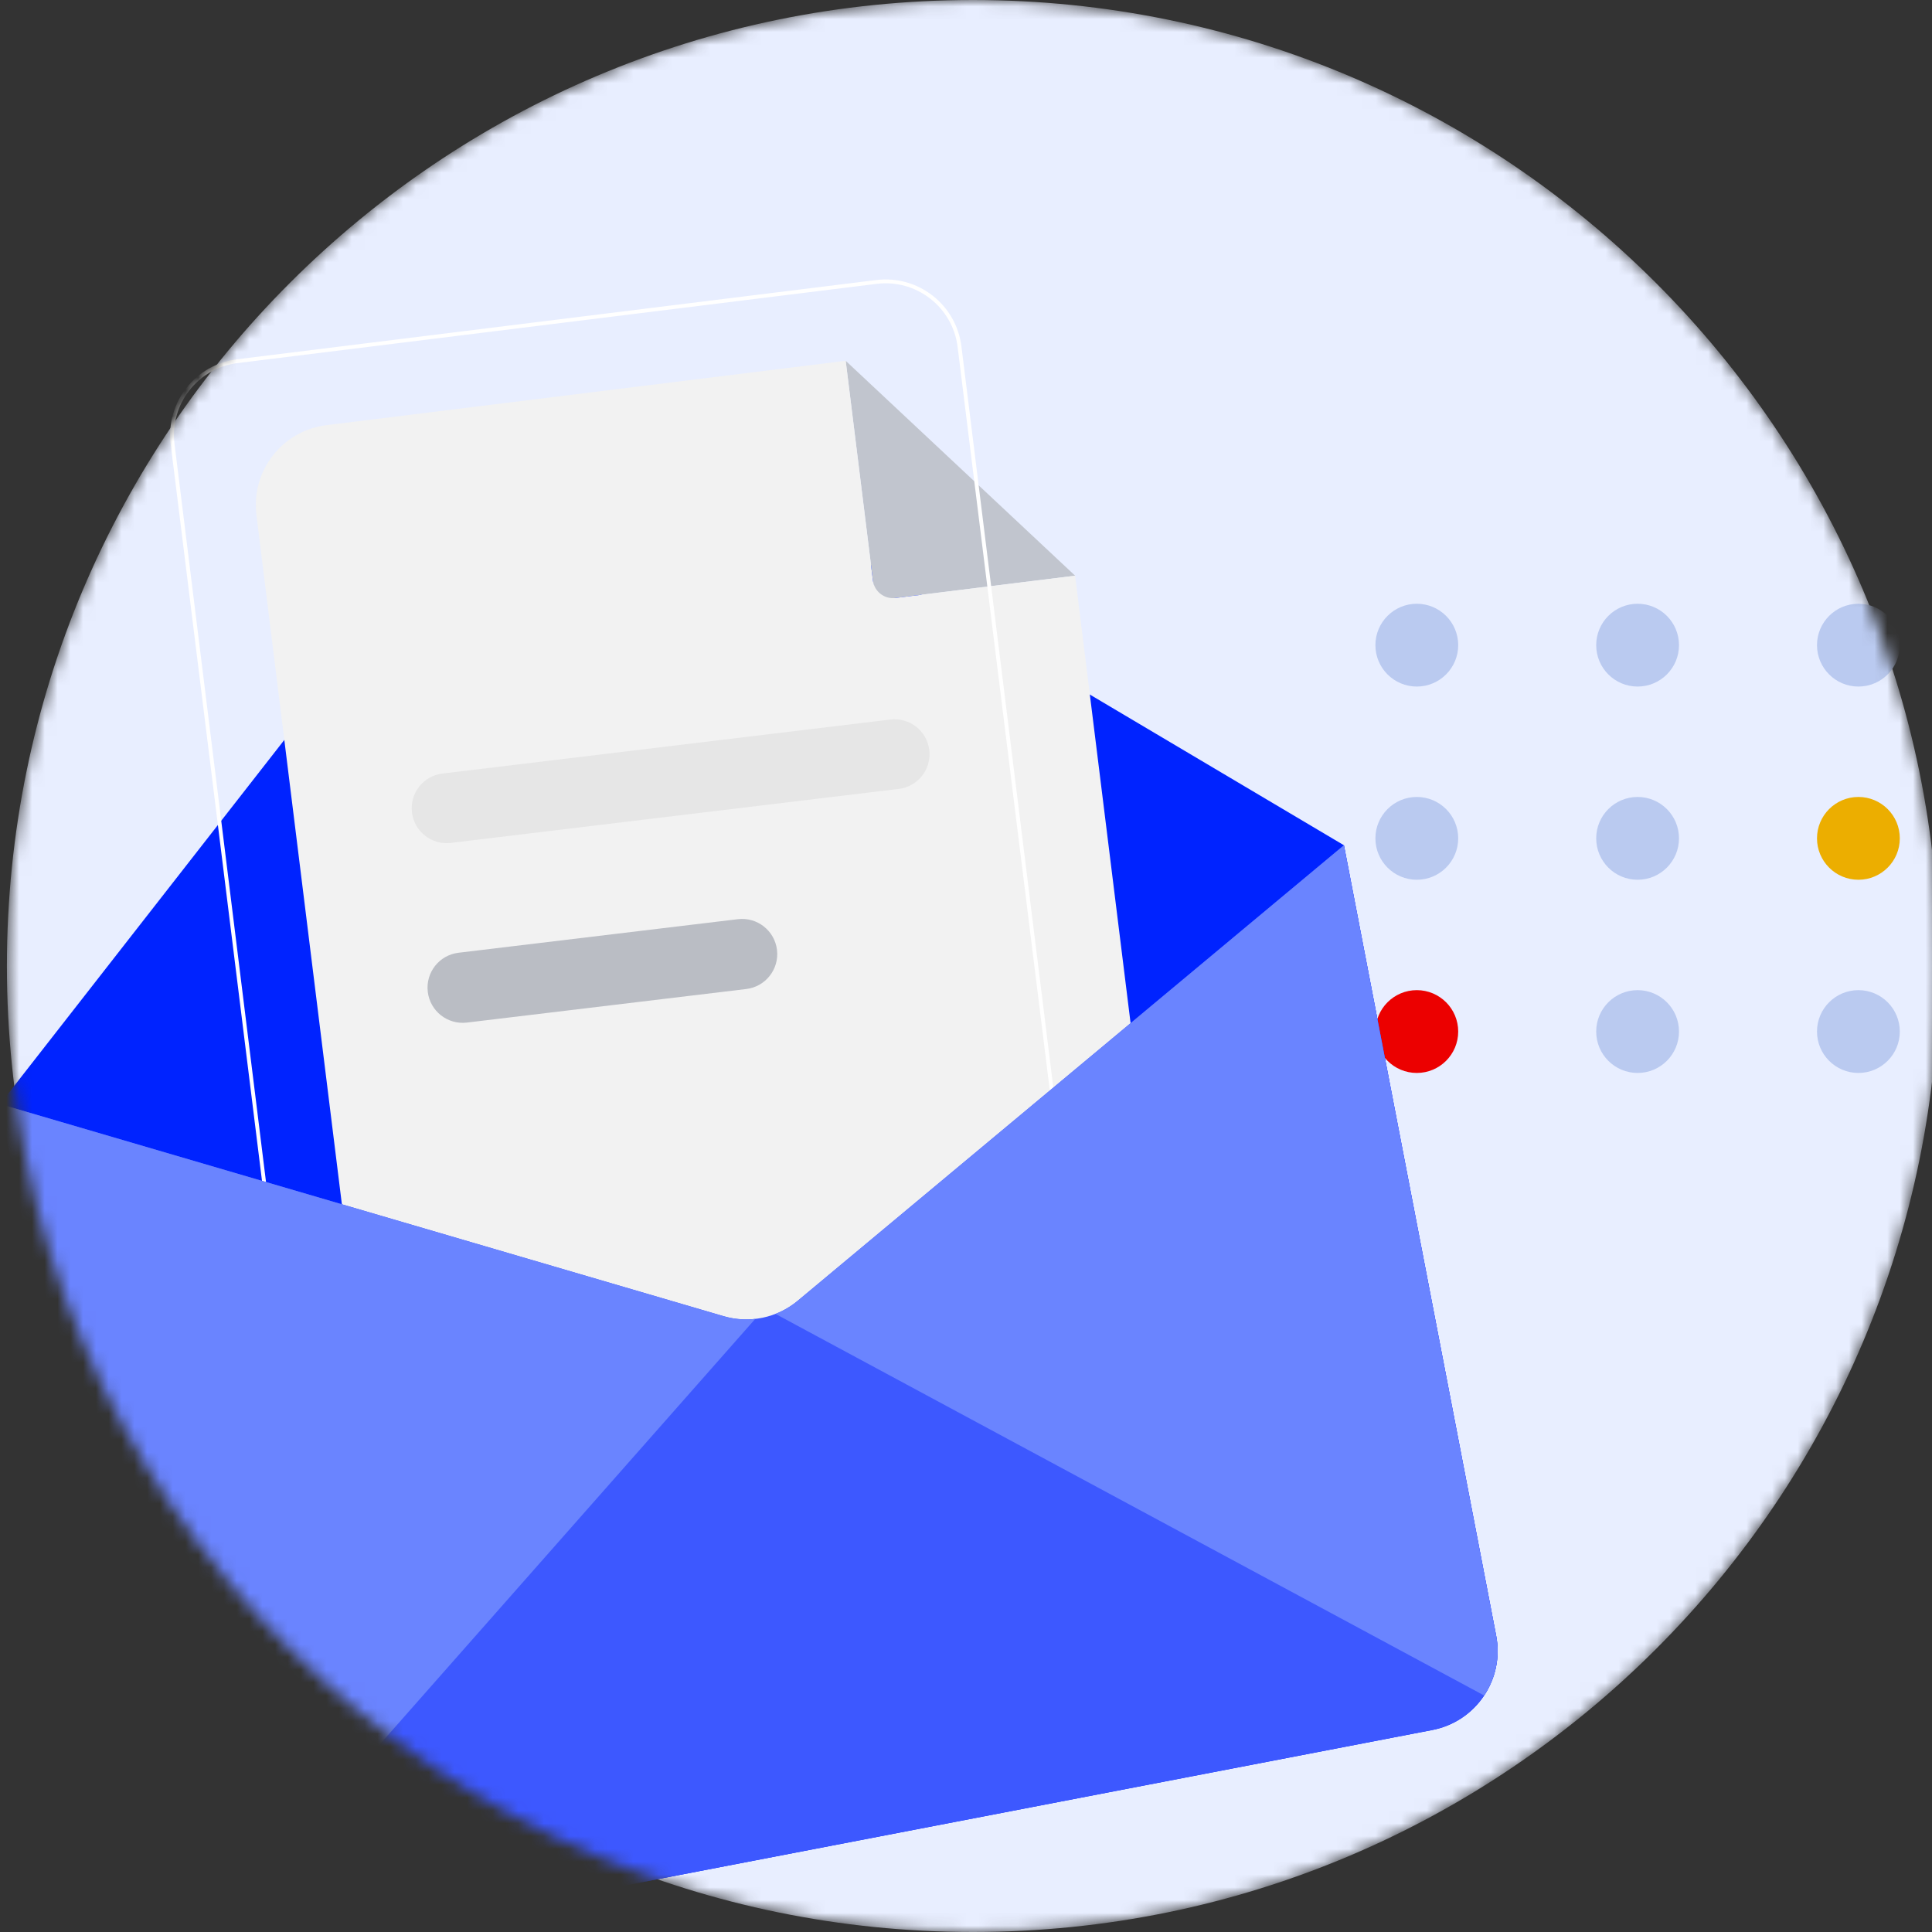 <svg width="151" height="151" viewBox="0 0 151 151" fill="none" xmlns="http://www.w3.org/2000/svg">
<rect x="0" y="0" width="151" height="151" fill="#333333" stroke="none"/>
<g clip-path="url(#clip0)">
<mask id="mask0" style="mask-type:alpha" maskUnits="userSpaceOnUse" x="0" y="0" width="152" height="151">
<path d="M151.54 75.5C151.54 117.197 117.737 151 76.04 151C34.343 151 0.54 117.197 0.54 75.5C0.54 33.803 34.343 0 76.04 0C117.737 0 151.54 33.803 151.54 75.5Z" fill="#E0E0E0"/>
</mask>
<g mask="url(#mask0)">
<path d="M151.54 75.5C151.54 117.197 117.737 151 76.04 151C34.342 151 0.54 117.197 0.54 75.5C0.54 33.803 34.342 0 76.04 0C117.737 0 151.54 33.803 151.54 75.5Z" fill="#E8EEFF"/>
<path d="M145.248 53.659C147.035 53.659 148.484 52.21 148.484 50.423C148.484 48.636 147.035 47.188 145.248 47.188C143.461 47.188 142.012 48.636 142.012 50.423C142.012 52.21 143.461 53.659 145.248 53.659Z" fill="#BACAF0"/>
<path d="M145.248 83.859C147.035 83.859 148.484 82.41 148.484 80.623C148.484 78.836 147.035 77.387 145.248 77.387C143.461 77.387 142.012 78.836 142.012 80.623C142.012 82.41 143.461 83.859 145.248 83.859Z" fill="#BACAF0"/>
<path d="M145.248 68.759C147.035 68.759 148.484 67.31 148.484 65.523C148.484 63.736 147.035 62.288 145.248 62.288C143.461 62.288 142.012 63.736 142.012 65.523C142.012 67.31 143.461 68.759 145.248 68.759Z" fill="#ECAE00"/>
<path d="M110.734 53.659C112.521 53.659 113.969 52.21 113.969 50.423C113.969 48.636 112.521 47.188 110.734 47.188C108.947 47.188 107.498 48.636 107.498 50.423C107.498 52.21 108.947 53.659 110.734 53.659Z" fill="#BACAF0"/>
<path d="M110.734 83.859C112.521 83.859 113.969 82.41 113.969 80.623C113.969 78.836 112.521 77.387 110.734 77.387C108.947 77.387 107.498 78.836 107.498 80.623C107.498 82.41 108.947 83.859 110.734 83.859Z" fill="#EC0000"/>
<path d="M110.734 68.759C112.521 68.759 113.969 67.31 113.969 65.523C113.969 63.736 112.521 62.288 110.734 62.288C108.947 62.288 107.498 63.736 107.498 65.523C107.498 67.31 108.947 68.759 110.734 68.759Z" fill="#BACAF0"/>
<path d="M127.991 53.659C129.778 53.659 131.226 52.21 131.226 50.423C131.226 48.636 129.778 47.188 127.991 47.188C126.204 47.188 124.755 48.636 124.755 50.423C124.755 52.21 126.204 53.659 127.991 53.659Z" fill="#BACAF0"/>
<path d="M127.991 83.859C129.778 83.859 131.226 82.41 131.226 80.623C131.226 78.836 129.778 77.387 127.991 77.387C126.204 77.387 124.755 78.836 124.755 80.623C124.755 82.41 126.204 83.859 127.991 83.859Z" fill="#BACAF0"/>
<path d="M127.991 68.759C129.778 68.759 131.226 67.31 131.226 65.523C131.226 63.736 129.778 62.288 127.991 62.288C126.204 62.288 124.755 63.736 124.755 65.523C124.755 67.31 126.204 68.759 127.991 68.759Z" fill="#BACAF0"/>
<path d="M0.001 86.29L35.524 40.794C40.394 34.557 49.14 32.909 55.946 36.946L105.039 66.063L116.937 127.844C117.594 131.256 115.36 134.555 111.948 135.212L19.266 153.06C15.854 153.717 12.556 151.484 11.898 148.072L0.001 86.29Z" fill="#0023FF"/>
<path d="M68.419 46.93L66.097 28.199L84.029 44.995L68.419 46.93Z" fill="#C1C5CE"/>
<path d="M20.042 40.248C19.614 36.8 22.063 33.658 25.511 33.23L66.097 28.199L68.225 45.369C68.332 46.231 69.118 46.844 69.98 46.737L84.028 44.995L90.995 101.19C91.422 104.638 88.973 107.78 85.525 108.208L35.574 114.4C32.126 114.828 28.984 112.379 28.556 108.93L20.042 40.248Z" fill="#F2F2F2"/>
<path d="M69.593 56.237L34.581 60.458C33.084 60.639 32.017 61.999 32.197 63.496C32.377 64.994 33.738 66.061 35.235 65.88L70.247 61.659C71.744 61.478 72.812 60.118 72.631 58.621C72.451 57.124 71.091 56.056 69.593 56.237Z" fill="#E6E6E6"/>
<path d="M35.836 74.464L57.67 71.841C59.178 71.659 60.547 72.735 60.728 74.242C60.909 75.749 59.834 77.118 58.326 77.299L36.491 79.922C34.984 80.103 33.615 79.028 33.434 77.521C33.253 76.013 34.328 74.645 35.836 74.464Z" fill="#BABDC4"/>
<path d="M68.502 22.036L18.552 28.229C15.362 28.624 13.096 31.53 13.492 34.72L22.006 103.403C22.402 106.592 25.308 108.858 28.498 108.462L78.449 102.27C81.639 101.874 83.904 98.968 83.509 95.778L74.994 27.096C74.599 23.906 71.692 21.641 68.502 22.036Z" stroke="white" stroke-width="0.3"/>
<path d="M0 86.29L56.55 102.868C58.563 103.458 60.738 103.006 62.349 101.663L105.038 66.062L116.936 127.844C117.593 131.256 115.359 134.555 111.947 135.212L19.265 153.06C15.853 153.717 12.555 151.484 11.897 148.072L0 86.29Z" fill="#3D58FF"/>
<path fill-rule="evenodd" clip-rule="evenodd" d="M60.609 102.691C61.232 102.447 61.821 102.103 62.349 101.663L105.038 66.062L116.936 127.844C117.261 129.531 116.879 131.19 115.998 132.516L60.609 102.691ZM15.369 152.562C13.628 151.73 12.29 150.112 11.897 148.072L0 86.29L56.55 102.868C57.365 103.107 58.207 103.175 59.027 103.082L15.369 152.562Z" fill="#6A84FF"/>
</g>
</g>
<defs>
<clipPath id="clip0">
<rect width="151" height="151" fill="white"/>
</clipPath>
</defs>
</svg>
